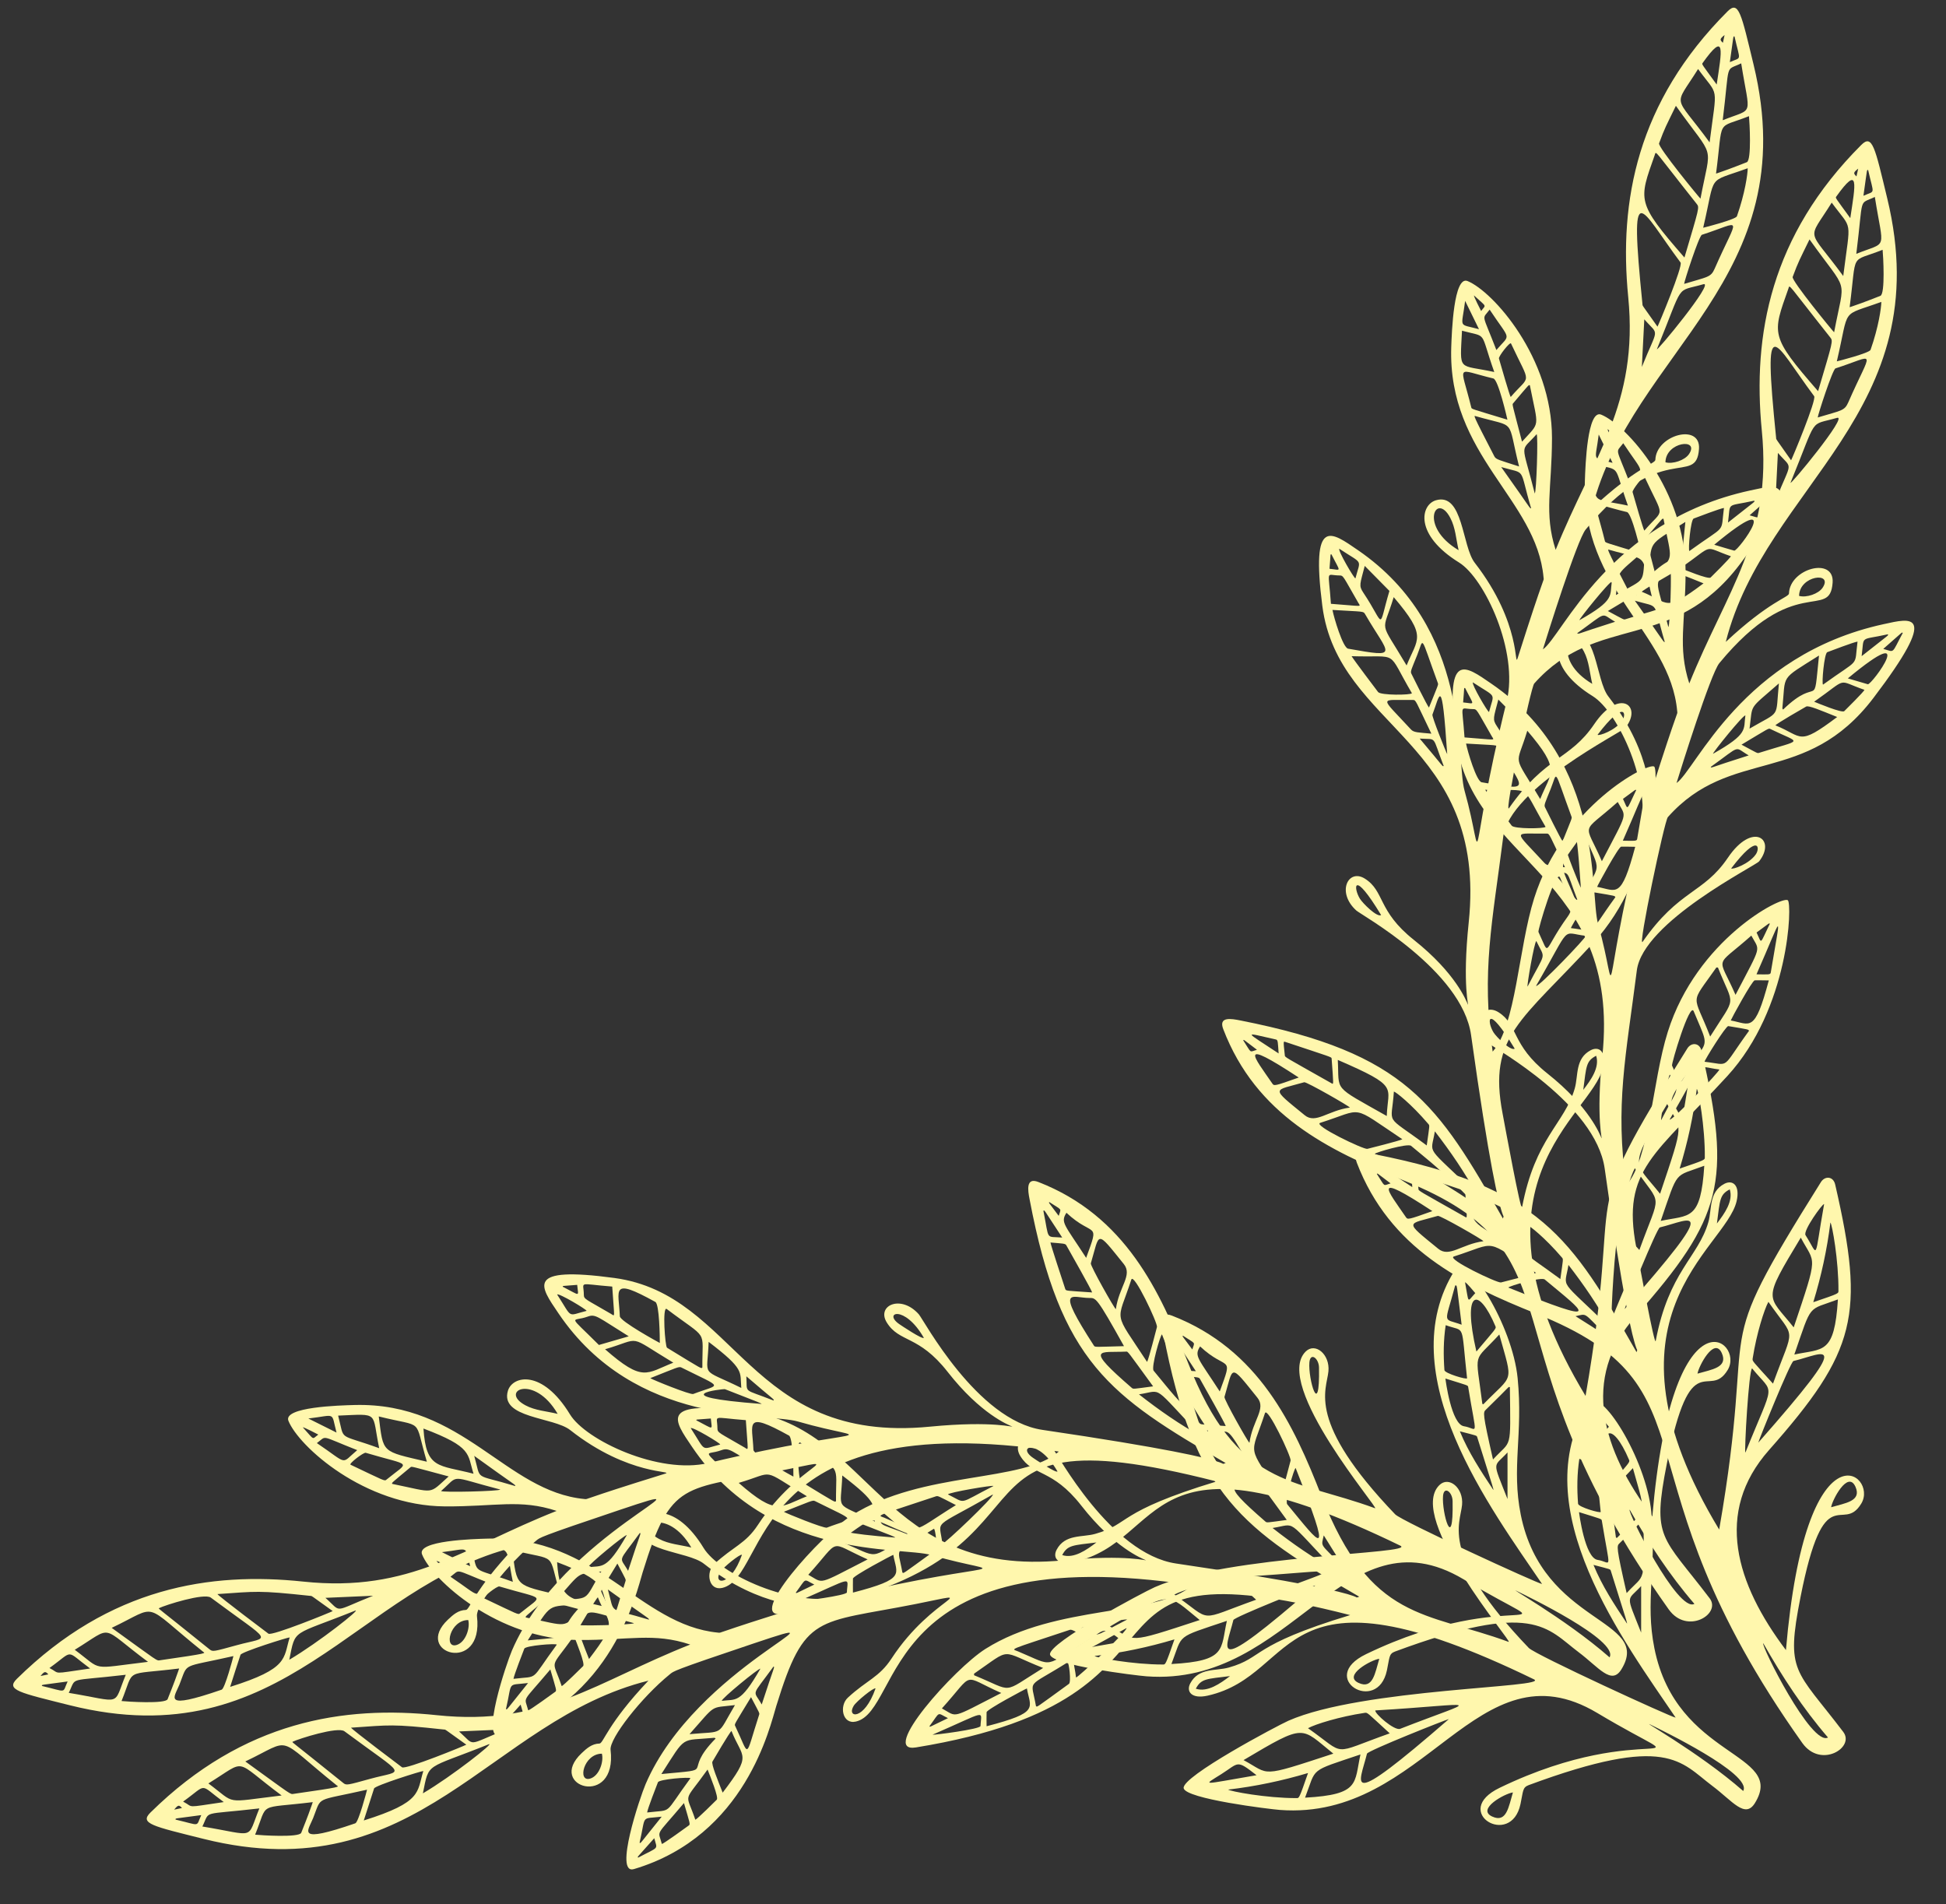 <svg xmlns="http://www.w3.org/2000/svg" xmlns:xlink="http://www.w3.org/1999/xlink" width="232" zoomAndPan="magnify" viewBox="0 0 174 170.25" height="227" preserveAspectRatio="xMidYMid meet" version="1.0"><rect x="0" y="0" width="174" height="170.25" fill="#333333" stroke="none"/><path fill="#fff7ad" d="M 49.93 117.422 C 56.82 127.621 68.57 126.297 71.336 127.098 C 78.496 129.164 78.227 127.258 63.34 130.812 C 58.93 131.863 52.371 128.773 50.965 126.465 C 48.488 122.395 45.82 123 45.414 124.355 C 44.684 126.805 49.5 126.699 50.98 127.863 C 56.262 132.027 60.441 131.469 59.449 131.773 C 51.75 134.152 52.629 134.066 52.258 134.031 C 45.203 133.355 41.441 125.371 31.707 125.625 C 30.359 125.66 25.301 125.801 25.789 127.039 C 26.695 129.305 32.562 134.645 39.777 134.691 C 44.316 134.719 46.496 134.012 49.77 135.094 C 41.387 138.398 36.711 142.43 27.113 141.414 C 18.824 140.539 9.84 141.902 1.508 150.109 C 0.496 151.109 1.719 151.34 6.246 152.473 C 25.434 157.266 31.809 141.852 46.027 138.328 C 42.359 142.195 42.004 143.938 41.656 143.949 C 40.973 143.965 40.508 144.387 40.059 144.809 C 36.855 147.832 43.27 149.754 42.648 144.512 C 42.527 143.5 45.402 139.82 47.934 137.762 C 48.289 137.473 48.078 137.469 55.414 135.004 C 65.199 131.719 50.305 137.035 45.777 147.574 C 45.273 148.75 42.926 155.711 44.73 155.172 C 54.762 152.191 56.902 142.41 57.465 140.578 C 60.023 132.289 61.043 133.23 69.898 131.477 C 76.211 130.227 71.488 130.664 67.766 136.348 C 66.656 138.043 65.578 138.258 63.863 139.848 C 63.078 140.574 63.367 142.258 64.578 141.98 C 68.848 141 66.586 125.531 94.672 129.789 C 91.449 132.621 82.551 131.453 76.16 135.492 C 73.391 137.238 66.574 144.848 69.949 144.297 C 97.715 139.766 81.629 125.523 108.773 132.461 C 99.754 135.203 101.102 136.254 97.926 137.148 C 96.77 137.477 95.227 137.145 94.477 138.566 C 94.09 139.301 94.598 139.984 96.027 139.668 C 104.426 137.793 101.926 126.891 125.207 138.203 C 126.766 138.957 109.875 138.992 103.258 141.91 C 102.285 142.336 93.699 146.895 93.887 147.938 C 94.062 148.895 101.535 149.809 102.504 149.883 C 115.543 150.867 120.109 134.801 130.859 141.207 C 141.02 147.273 135.484 141.469 122.152 147.898 C 117.719 150.035 123.164 153.344 124.008 149.359 C 124.258 148.191 124.172 147.875 124.734 147.668 C 137.176 143.055 138.301 145.59 141.16 147.734 C 142.949 149.078 144.086 150.711 144.973 149.266 C 147.785 144.695 137.961 145.328 135.977 135.43 C 135.133 131.211 136.195 128.285 135.699 123.23 C 135.23 118.465 131.121 111.918 130.113 113.512 C 124.199 122.828 133.41 135.016 137.883 141.629 C 137.52 141.605 125.336 136.012 124.75 135.402 C 116.77 127.07 118.617 124.328 118.781 122.609 C 118.922 121.09 117.598 120 116.746 120.844 C 113.758 123.793 123.453 135.047 122.945 134.855 C 115.531 132.133 110.613 133.078 106.219 121.828 C 103.715 115.434 100.625 108.711 92.84 105.684 C 91.719 105.246 91.898 106.418 92.059 107.23 C 94.84 121.863 99.211 124.789 109.594 130.816 C 107.762 131.32 115.449 131.129 93.207 127.848 C 87.344 126.984 82.59 118 82.152 117.512 C 80.551 115.711 78.348 116.73 79.293 118.25 C 80.422 120.07 82.133 119.344 84.727 122.656 C 90.668 130.258 94.66 126.445 83.137 127.562 C 66.898 129.141 65.945 115.758 54.926 114.266 C 46.883 113.18 48.297 115.004 49.93 117.422 Z M 46.98 125.652 C 44.59 124.371 47.754 122.789 49.863 126.418 C 48.859 126.172 47.863 126.125 46.98 125.652 Z M 42.34 131.77 C 39.203 130.957 38.102 131.387 37.863 127.73 C 42.273 129.398 41.773 129.988 42.34 131.77 Z M 38.168 130.695 C 34.082 129.73 34.285 129.984 33.867 126.648 C 38.055 127.691 36.969 126.66 38.168 130.695 Z M 33.906 129.488 C 30.121 128.113 30.852 128.938 30.234 126.574 C 33.996 126.418 33.215 126.195 33.906 129.488 Z M 27.078 127.625 C 27.141 127.578 28.395 128.234 28.461 128.27 C 27.859 128.707 28.164 128.816 27.078 127.625 Z M 27.57 126.832 C 30.102 126.535 29.586 126.18 30.09 128.09 C 29.176 127.633 28.328 127.211 27.57 126.832 Z M 28.332 129.031 C 29.273 128.34 28.531 128.324 31.941 129.66 C 30.414 130.941 31.215 130.977 28.332 129.031 Z M 31.344 130.965 C 31.16 130.883 32.508 129.84 32.703 129.898 C 36.863 131.141 36.676 130.566 34.547 132.305 C 34.375 132.445 34.406 132.418 31.344 130.965 Z M 35.062 132.676 C 35.059 132.547 34.871 132.715 36.707 131.188 C 36.812 131.098 36.727 131.105 40.117 132.012 C 38.262 133.66 38.992 133.48 35.062 132.676 Z M 39.441 133.312 C 41.156 131.812 40 131.953 44.73 133.184 C 44.707 133.336 39.48 133.465 39.441 133.312 Z M 42.402 130.172 C 46.199 132.918 46.102 132.742 46.066 132.871 C 42.285 131.723 43.062 132.496 42.402 130.172 Z M 33.359 142.68 C 29.664 144.141 30.633 144.23 29.098 142.867 C 30.57 142.801 32.078 142.738 33.359 142.68 Z M 27.742 142.691 C 27.922 142.711 27.645 142.543 29.75 144.051 C 29.578 144.152 24.312 146.305 24 146.07 C 23.875 145.977 19.578 142.746 19.441 142.531 C 22.969 142.293 23.027 142.184 27.742 142.691 Z M 18.852 142.848 C 24.531 147.07 24.23 146.258 21.168 147.102 C 19.074 147.676 19.027 147.703 18.734 147.469 C 13.812 143.504 14.289 143.949 14.199 143.797 C 14.781 143.508 18.262 142.41 18.852 142.848 Z M 18.176 147.699 C 18.328 147.82 18.742 147.812 14.328 148.445 C 13.977 148.496 14.258 148.633 9.988 145.551 C 14.352 143.477 12.551 143.188 18.176 147.699 Z M 13.234 148.59 C 7.945 149.219 9.254 149.418 6.684 147.512 C 10.258 145.324 8.805 145.305 13.234 148.59 Z M 3.625 149.855 C 3.973 149.43 4.051 149.414 4.324 149.711 C 4.094 149.762 3.875 149.805 3.625 149.855 Z M 4.422 149.141 C 6.684 147.52 5.773 147.504 8.059 149.184 C 4.473 149.699 5.461 149.668 4.422 149.141 Z M 3.75 150.746 C 3.762 150.613 3.516 150.688 6.047 150.344 C 5.547 151.43 6.055 151.289 3.75 150.746 Z M 6.148 151.363 C 6.887 149.879 5.914 150.367 11.246 149.746 C 10.07 152.605 11.035 152.176 6.148 151.363 Z M 10.867 152.094 C 12.09 149.086 10.957 149.809 16.055 149.18 C 16.008 149.051 16.137 149.066 14.988 151.926 C 14.809 152.371 11.367 152.148 10.867 152.094 Z M 19.82 151.078 C 14.434 152.934 15.578 151.793 16.047 150.617 C 16.855 148.586 16.109 149.156 20.871 148.074 C 20.848 148.203 20.109 150.98 19.82 151.078 Z M 31.746 144.016 C 32.41 143.758 28.48 146.867 25.867 148.402 C 26.441 145.566 26.047 146.305 31.746 144.016 Z M 25.902 146.406 C 25.32 148.281 25.855 149.172 20.578 150.828 C 20.902 149.812 21.195 148.887 21.504 147.961 C 21.59 147.699 25.758 146.387 25.902 146.406 Z M 41.867 144.852 C 42.051 145.543 41.648 146.84 40.816 147.086 C 39.664 147.418 40.23 144.859 41.867 144.852 Z M 53.766 140.512 C 52.082 143.352 52.926 142.809 49.703 143.105 C 52.152 140.355 51.457 140.797 53.766 140.512 Z M 47.188 146.672 C 49.465 143.121 48.816 143.727 51.941 143.43 C 51.973 143.453 52.008 143.477 52.039 143.496 C 48.863 146.73 52.426 146.176 47.188 146.672 Z M 45.914 150.109 C 45.953 149.789 46.766 147.711 46.879 147.414 C 46.988 147.133 49.719 146.922 49.785 147.051 C 47.293 150.441 48.289 149.816 45.914 150.109 Z M 45.242 152.809 C 45.836 150.25 45.285 150.719 47.215 150.484 C 45.102 153.109 45.367 152.863 45.242 152.809 Z M 45.117 154.148 C 45.039 154.051 44.895 154.277 46.551 152.414 C 46.836 153.473 47.035 153.133 45.117 154.148 Z M 49.648 151.266 C 49.449 151.41 47.379 152.918 47.23 152.926 C 46.895 151.605 46.559 152.414 49.207 149.27 C 49.734 151.07 49.793 151.164 49.648 151.266 Z M 52.141 148.969 C 52.039 149.066 50.383 150.723 50.223 150.758 C 49.355 148.184 49.094 149.395 51.32 146.27 C 51.562 146.891 52.332 148.773 52.141 148.969 Z M 52.668 148.336 C 52.238 147.25 51.629 145.777 51.754 145.559 C 51.84 145.418 53.285 142.938 53.457 142.82 C 54.445 145.328 55.352 144.816 52.668 148.336 Z M 55.922 141.395 C 54.621 145.402 55.125 145.172 53.789 142.379 C 53.703 142.199 53.688 142.297 55.203 139.801 C 55.992 141.297 55.98 141.215 55.922 141.395 Z M 56.16 140.453 C 55.391 139.09 55.18 139.863 57.211 137.066 C 57.34 137.129 57.305 136.926 56.16 140.453 Z M 56.043 137.262 C 54.211 140.457 53.848 139.957 52.594 140.133 C 52.5 139.98 55.934 137.156 56.043 137.262 Z M 66.34 139.023 C 65.328 141.922 63.707 141.672 64.391 140.566 C 64.648 140.148 66.211 138.891 66.34 139.023 Z M 98.035 137.914 C 97.156 138.582 96.023 139.387 94.977 139.043 C 95.457 138.137 95.914 138.176 98.035 137.914 Z M 123.328 148.316 C 122.945 149.582 122.773 151.07 121.477 150.473 C 120.035 149.812 122.621 148.406 123.328 148.316 Z M 135.004 124.031 C 135.07 129.859 135.184 128.652 133.496 130.496 C 132.543 126.312 132.605 126.285 132.863 126.039 C 135.172 123.793 134.836 123.988 135.004 124.031 Z M 132.633 125.559 C 132.602 125.547 132.57 125.539 132.543 125.527 C 131.922 120.605 131.66 121.949 134.059 119.32 C 135.301 123.809 135.348 122.766 132.633 125.559 Z M 133.715 118.586 C 133.809 118.797 133.68 118.863 132.012 120.844 C 130.719 115.25 132.199 115 133.715 118.586 Z M 131.91 115.621 C 131.148 116.441 131.367 116.609 130.996 114.66 C 131.074 114.605 131.852 115.555 131.91 115.621 Z M 130.113 114.938 C 130.309 114.957 130.203 114.566 130.691 118.445 C 128.957 117.812 129.152 118.543 130.113 114.938 Z M 129.152 122.508 C 129.055 121.176 129.059 119.852 129.266 118.488 C 131.074 119.145 130.613 118.125 131.176 123.23 C 131.188 123.391 129.176 122.797 129.152 122.508 Z M 129.242 123.258 C 131.301 123.902 131.25 123.852 131.277 124.023 C 132.059 128.797 132.18 127.723 130.895 127.523 C 129.766 127.348 129.25 123.383 129.242 123.258 Z M 130.531 127.977 C 132.133 128.395 132.031 128.336 132.094 128.531 C 133.684 133.586 133.52 133.062 133.527 133.223 C 132.406 131.527 131.316 129.883 130.531 127.977 Z M 134.793 129.867 C 134.793 131.301 134.793 132.719 134.793 134.031 C 133.395 130.48 133.512 131.262 134.793 129.867 Z M 135.797 142.344 C 136.414 142.652 144.777 146.664 143.918 148.188 C 139.875 144.641 134.148 141.504 135.797 142.344 Z M 113.246 142.629 C 112.73 142.832 110.938 141.25 111.023 140.988 C 120.559 140.418 120.562 139.773 113.246 142.629 Z M 110.043 141.211 C 110.344 141.164 110.195 141.09 112.316 143.035 C 106.93 144.945 108.539 145.059 105.008 142.574 C 105.68 142.207 107.855 141.535 110.043 141.211 Z M 99.246 145.43 C 104.848 142.098 104.312 142.469 107.273 144.852 C 100.559 147.051 101.66 146.727 99.246 145.43 Z M 97.266 146.676 C 98.863 145.66 98.574 145.355 100.402 146.777 C 95.371 147.637 95.562 147.754 97.266 146.676 Z M 117.605 141.758 C 107.977 150.121 109.609 147.582 110.281 144.852 C 110.344 144.586 117.367 141.801 117.605 141.758 Z M 109.699 144.926 C 109.129 147.496 109.695 148.512 104.742 148.785 C 105.797 146.035 105.023 146.5 109.699 144.926 Z M 103.98 148.828 C 101.289 148.832 98.008 148.215 97.871 148.066 C 100.297 147.781 102.648 147.289 105.012 146.582 C 104.199 148.926 104.211 148.824 103.98 148.828 Z M 117.078 121.809 C 117.168 120.875 117.922 121.453 117.938 122.27 C 118.023 127.031 116.953 123.289 117.078 121.809 Z M 107.992 127.984 C 106.039 125.992 106.18 126.398 106.414 125.34 C 108.004 127.934 108.086 127.855 107.992 127.984 Z M 103.898 119.312 C 107.312 127.957 106.195 126.246 103.152 122.559 C 102.906 122.258 103.766 119.328 103.898 119.312 Z M 103.449 118.648 C 103.41 118.805 102.699 121.562 102.566 121.773 C 99.473 117.051 99.855 118.414 101.156 114.414 C 101.367 113.742 103.531 118.328 103.449 118.648 Z M 100.484 113.023 C 101.289 114.027 100.059 115.031 99.773 117.055 C 99.66 117.039 97.477 113.164 97.535 112.961 C 98.355 110.207 97.949 109.875 100.484 113.023 Z M 97.117 112.469 C 95.18 109.465 94.801 109.316 95.355 108.438 C 97.809 110.73 98.367 109.055 97.117 112.469 Z M 93.824 107.48 C 95.031 108.273 94.875 107.992 94.664 108.715 C 93.691 107.406 93.766 107.562 93.824 107.48 Z M 93.293 108.266 C 93.422 108.199 93.211 107.965 94.977 110.652 C 93.445 110.527 93.844 110.98 93.293 108.266 Z M 95.242 115.23 C 94.965 114.383 93.961 111.352 93.926 111.094 C 95.012 111.191 95.25 111.176 95.34 111.34 C 95.688 111.953 97.633 115.391 97.652 115.559 C 95.27 115.391 95.312 115.441 95.242 115.23 Z M 97.816 120.324 C 94.316 114.906 95.824 116.051 97.402 116.055 C 97.988 116.055 98.043 115.945 100.5 120.363 C 97.961 120.43 97.91 120.469 97.816 120.324 Z M 101.188 124.086 C 96.887 120.359 98.344 120.965 100.676 120.852 C 100.879 120.84 100.742 120.723 103.105 123.957 C 101.293 124.195 101.34 124.219 101.188 124.086 Z M 101.84 124.672 C 104.07 124.332 102.887 123.711 107.461 128.465 C 105.488 127.367 103.66 126.102 101.84 124.672 Z M 75.152 137.84 C 75.148 137.793 75.148 137.746 75.145 137.699 C 78.637 135.301 77.344 135.625 81.324 137.191 C 77.508 139.547 78.809 139.332 75.152 137.84 Z M 77.578 139.43 C 72.938 141.805 73.715 141.586 72.273 140.805 C 75.281 137.48 73.938 137.816 77.578 139.43 Z M 71.16 142.395 C 72.164 141.043 71.785 141.172 72.812 141.68 C 71.023 142.535 71.223 142.48 71.16 142.395 Z M 71.43 143.156 C 76.434 140.984 75.781 140.934 75.723 142.379 C 75.715 142.66 71.559 143.195 71.43 143.156 Z M 76.266 142.398 C 76.266 141.953 76.254 141.551 76.266 141.145 C 76.273 140.902 79.746 139.055 79.875 139.023 C 80.176 140.773 81.074 141.152 76.266 142.398 Z M 83.629 138.613 C 80.484 140.895 80.816 140.688 80.684 140.59 C 80.25 138.098 79.73 139.07 83.496 136.695 C 83.629 136.613 83.852 138.453 83.629 138.613 Z M 84.262 138.035 C 84.016 135.762 83.168 136.824 88.773 133.625 C 88.922 133.824 84.418 138.09 84.262 138.035 Z M 79.07 135.703 C 78.469 135.453 78.047 135.664 83.641 133.805 C 83.883 133.723 83.828 133.734 85.473 134.574 C 81.211 137.219 82.457 137.117 79.07 135.703 Z M 88.832 132.867 C 85.555 134.531 86.469 134.453 84.762 133.621 C 84.777 133.445 88.816 132.762 88.832 132.867 Z M 80.426 118.406 C 78.914 117.379 80.863 116.594 82.605 119.617 C 82.492 119.797 80.551 118.492 80.426 118.406 Z M 49.816 115.746 C 49.949 115.586 52.48 117.102 52.449 117.207 C 50.664 117.656 51.234 117.934 49.816 115.746 Z M 53.551 120.258 C 50.688 117.395 51.133 118.23 52.531 117.727 C 53.258 117.461 53.375 117.719 56.219 119.484 C 55.305 119.75 54.465 119.992 53.551 120.258 Z M 54.102 120.641 C 57.492 119.648 55.961 119.289 60.203 121.84 C 57.777 122.797 57.508 123.621 54.102 120.641 Z M 61.984 124.641 C 61.734 124.738 58.32 123.359 58.145 123.223 C 60.551 122.273 60.707 122.16 60.922 122.27 C 64.805 124.211 64.449 123.695 61.984 124.641 Z M 64.824 124.211 C 68.328 125.57 67.941 125.426 68.105 125.531 C 58.961 124.836 64.695 124.16 64.824 124.211 Z M 69.16 125.223 C 66.359 124.109 66.836 124.672 66.734 123.059 C 69.309 125.281 69.234 125.094 69.16 125.223 Z M 66.281 124.098 C 62.543 122.262 63.25 123.277 63.363 119.98 C 66.629 122.473 66.152 122.637 66.281 124.098 Z M 59.617 117.043 C 63.414 119.91 62.781 118.738 62.801 122.277 C 62.652 122.352 62.984 122.551 59.641 120.504 C 59.469 120.402 59.203 116.734 59.617 117.043 Z M 58.598 116.41 C 58.961 116.609 59 119.574 58.996 120.078 C 58.863 120.012 55.438 118.137 55.422 117.691 C 55.332 115.34 54.527 114.156 58.598 116.41 Z M 54.742 115.035 C 54.934 117.961 55.02 117.703 54.637 117.48 C 52.371 116.148 52.203 116.184 52.203 115.762 C 52.195 114.531 51.578 114.785 54.742 115.035 Z M 51.609 114.883 C 51.707 115.973 51.957 115.887 50.32 115.051 C 50.32 114.953 50.191 115 51.609 114.883 Z M 51.609 114.883 " fill-opacity="1" fill-rule="nonzero"/><path fill="#fff7ad" d="M 154.469 1.016 C 146.367 9.117 144.742 18.004 145.586 26.555 C 146.527 36.152 142.457 40.832 139.098 49.164 C 138.039 45.883 138.762 43.707 138.77 39.172 C 138.777 31.953 133.48 26.047 131.219 25.129 C 129.984 24.625 129.809 29.691 129.762 31.035 C 129.438 40.75 137.398 44.617 138.016 51.645 C 138.051 52.043 138.199 50.961 135.707 58.82 C 135.359 59.895 136.113 55.801 131.863 50.32 C 130.715 48.844 130.832 44.023 128.395 44.73 C 127.035 45.125 126.414 47.793 130.461 50.297 C 132.742 51.707 135.809 58.273 134.719 62.703 C 130.996 77.789 132.918 77.707 130.945 70.672 C 130.168 67.898 131.574 56.16 121.426 49.195 C 119.02 47.547 117.203 46.113 118.234 54.168 C 119.645 65.188 133.02 66.266 131.324 82.477 C 130.121 93.953 133.957 90.02 126.406 84.027 C 123.16 81.449 123.824 79.688 122.039 78.562 C 120.555 77.625 119.469 79.781 121.277 81.414 C 121.703 81.801 130.727 86.773 131.535 92.551 C 134.758 115.57 134.953 106.938 134.383 108.953 C 128.523 98.688 125.785 94.184 110.93 91.246 C 110.066 91.074 108.941 90.879 109.375 92.016 C 112.312 99.684 118.746 102.848 125.422 105.512 C 142.102 112.172 131.91 119.57 149.211 143.906 C 150.852 146.203 153.93 144.309 152.871 142.914 C 148.574 137.258 147.699 137.652 149.043 130.852 C 151.188 120.004 152.785 125.301 154.484 122.484 C 156.055 119.871 149.52 114.824 147.742 135.59 C 143.277 129.668 141.297 123.277 146.23 117.703 C 154.043 108.871 154.832 105.633 152.148 93.977 C 151.969 93.203 151.219 93.191 150.875 93.738 C 140.512 110.281 145.324 104.438 141.77 124.812 C 130.254 105.738 142.336 99.777 143.332 95.457 C 143.664 94.027 142.98 93.516 142.242 93.898 C 140.82 94.637 141.137 96.18 140.801 97.336 C 139.887 100.48 137.258 101.754 136.094 107.957 C 135.996 108.473 134.594 100.855 134.352 99.559 C 133.023 92.625 136.062 91.281 142.5 84.262 C 148.062 78.203 148.32 68.805 147.906 68.539 C 147.32 68.164 139.77 72.07 137.176 80.312 C 135.758 84.809 135.562 91.676 133.465 94.027 C 132.438 86.895 133.441 82.453 134.41 74.824 C 134.965 70.469 145.023 65.473 145.344 65.062 C 146.902 63.078 144.762 61.48 142.551 64.742 C 140.359 67.98 138.211 67.555 134.926 72.262 C 134.465 72.914 136.871 61.461 137.18 61.117 C 142.805 54.781 149.508 58.43 155.562 50.461 C 161.559 42.566 158.922 43.328 156.469 43.859 C 143.816 46.617 139.688 56.887 137.957 58.062 C 138.316 56.902 141.008 48.285 141.781 47.348 C 148.512 39.184 151.672 43.598 151.914 40.145 C 152.082 37.801 148.082 38.887 148.012 41.113 C 148.008 41.465 146.277 41.789 142.359 45.445 C 145.918 31.402 161.438 24.941 156.793 5.77 C 155.695 1.234 155.473 0.008 154.469 1.016 Z M 137.227 44.113 C 136.031 39.367 135.883 40.527 137.395 38.824 C 137.543 38.863 137.379 44.09 137.227 44.113 Z M 136.789 34.441 C 137.566 38.375 137.75 37.648 136.09 39.492 C 135.207 36.094 135.199 36.176 135.289 36.07 C 136.828 34.246 136.66 34.438 136.789 34.441 Z M 135.105 30.711 C 136.906 34.574 136.883 33.391 135.078 35.496 C 134.973 35.352 134.242 32.801 134.027 32.059 C 133.973 31.867 135.02 30.527 135.105 30.711 Z M 133.797 31.297 C 132.484 27.879 132.496 28.621 133.195 27.684 C 135.117 30.582 135.086 29.777 133.797 31.297 Z M 131.797 26.418 C 132.98 27.512 132.875 27.207 132.434 27.809 C 132.398 27.738 131.75 26.48 131.797 26.418 Z M 131.004 26.902 C 131.375 27.664 131.793 28.516 132.242 29.434 C 130.332 28.914 130.688 29.434 131.004 26.902 Z M 130.723 29.57 C 133.082 30.203 132.262 29.465 133.609 33.262 C 130.324 32.547 130.539 33.328 130.723 29.57 Z M 131.551 36.422 C 130.57 32.426 130.074 33.016 133.527 33.84 C 133.973 33.945 134.758 37.402 134.785 37.527 C 131.48 36.52 131.594 36.59 131.551 36.422 Z M 133.617 40.805 C 131.59 36.887 131.77 37.164 131.961 37.215 C 135.684 38.285 134.715 37.297 135.828 41.707 C 134.016 41.121 133.77 41.09 133.617 40.805 Z M 134.23 41.762 C 136.551 42.438 135.781 41.656 136.902 45.445 C 136.773 45.469 136.988 45.637 134.23 41.762 Z M 129.676 46.305 C 130.145 47.191 130.188 48.191 130.422 49.195 C 126.809 47.059 128.418 43.906 129.676 46.305 Z M 129.402 67.43 C 129.301 67.273 128.016 64.074 128.078 63.898 C 128.75 62.168 128.906 60.141 129.402 67.43 Z M 128.562 61.066 C 128.625 61.227 128.613 61.176 127.77 63.266 C 127.613 63.109 126.27 60.383 126.191 60.223 C 126.094 60.02 126.215 59.82 126.711 58.586 C 127.344 57.012 126.93 56.621 128.562 61.066 Z M 125.77 59.5 C 123.25 55.238 123.598 56.773 124.617 53.391 C 127.66 56.961 126.75 57.066 125.77 59.5 Z M 124.234 52.836 C 123.172 56.41 123.898 55.98 121.898 52.988 C 121.473 52.352 121.613 52.223 122.027 50.598 C 122.82 51.402 123.547 52.133 124.234 52.836 Z M 119.754 49.066 C 121.93 50.504 121.656 49.93 121.195 51.715 C 121.082 51.738 119.594 49.195 119.754 49.066 Z M 118.875 50.855 C 119 49.453 118.922 49.57 119.051 49.566 C 119.887 51.234 119.977 50.961 118.875 50.855 Z M 119.004 53.988 C 118.785 50.82 118.512 51.441 119.75 51.453 C 120.141 51.457 120.047 51.469 121.453 53.902 C 121.676 54.289 121.914 54.203 119.004 53.988 Z M 120.539 58 C 120.07 57.914 119.27 55.23 119.141 54.535 C 121.949 54.711 121.887 54.617 122.074 54.938 C 124.18 58.574 125.266 58.844 120.539 58 Z M 123.219 61.875 C 123.102 61.723 121.074 59.043 120.852 58.672 C 125.246 58.812 123.898 57.996 126.246 61.984 C 126.16 62.156 123.449 62.184 123.219 61.875 Z M 126.164 65.227 C 123.309 62.129 123.305 62.633 126.332 62.586 C 126.617 62.582 126.551 62.629 127.984 65.598 C 126.844 65.488 126.418 65.508 126.164 65.227 Z M 126.941 66.039 C 128.555 66.152 127.992 65.672 129.086 68.484 C 128.957 68.551 129.145 68.637 126.941 66.039 Z M 121.594 80.355 C 120.996 79.383 120.953 77.629 123.492 81.82 C 123.121 82.047 121.836 80.75 121.594 80.355 Z M 127.715 100.5 C 127.848 100.652 127.824 100.605 127.57 102.418 C 123.688 99.531 124.426 100.746 124.633 97.598 C 124.797 97.629 126.148 98.664 127.715 100.5 Z M 123.996 99.785 C 119.059 96.992 119.777 97.656 119.617 94.77 C 125.195 97.188 124.086 97.121 123.996 99.785 Z M 114.938 93.164 C 119.078 94.543 119.055 94.5 119.066 94.648 C 119.234 96.918 119.238 96.957 119.109 96.887 C 114.711 94.398 114.906 94.555 114.879 94.34 C 114.738 93.035 114.75 93.105 114.938 93.164 Z M 111.16 93.016 C 111.25 92.961 111.082 92.875 112.391 93.863 C 111.668 94.07 111.953 94.23 111.16 93.016 Z M 114.094 92.945 C 114.277 92.988 114.258 93.227 114.328 94.191 C 111.254 92.141 111.066 92.266 114.094 92.945 Z M 113.762 96.879 C 112.102 94.461 110.566 92.699 116.125 96.344 C 113.953 97.117 113.922 97.113 113.762 96.879 Z M 116.66 99.715 C 113.523 97.156 113.852 97.566 116.617 96.766 C 116.816 96.711 120.68 98.922 120.695 99.031 C 118.73 99.293 117.648 100.523 116.66 99.715 Z M 118.043 100.398 C 122.051 99.125 120.668 98.715 125.391 101.863 C 125.18 101.992 122.418 102.684 122.258 102.723 C 121.945 102.801 117.367 100.613 118.043 100.398 Z M 122.922 103.176 C 122.938 103.051 125.871 102.199 126.172 102.453 C 129.789 105.473 131.664 106.699 122.922 103.176 Z M 128.297 101.156 C 129.711 102.984 130.965 104.824 132.047 106.805 C 127.328 102.195 127.938 103.383 128.297 101.156 Z M 128.93 105.738 C 129.992 105.508 129.586 105.367 131.562 107.332 C 131.438 107.418 131.605 107.402 128.93 105.738 Z M 153.953 120.984 C 154.539 122.285 153.02 122.453 151.781 122.82 C 151.867 122.195 153.273 119.477 153.953 120.984 Z M 151.504 143.406 C 150.027 144.227 145.473 135.117 145.715 134.98 C 147.402 137.953 149.258 140.809 151.504 143.406 Z M 145.266 117.047 C 145.309 116.809 148.148 109.809 148.414 109.746 C 151.207 109.074 154.004 107.129 145.266 117.047 Z M 148.492 109.164 C 150.102 104.5 149.629 105.27 152.387 104.234 C 152.07 109.199 151.066 108.613 148.492 109.164 Z M 152.434 103.473 C 152.43 103.707 152.531 103.691 150.184 104.488 C 150.906 102.129 151.414 99.781 151.719 97.359 C 151.867 97.496 152.461 100.781 152.434 103.473 Z M 151.156 95.711 C 150.223 100.914 150.703 100.387 149.496 98.496 C 149.246 98.105 151.004 95.664 151.156 95.711 Z M 149.07 98.715 C 150.352 101.141 150.684 100.039 148.434 106.738 C 146.074 103.762 145.562 104.523 149.07 98.715 Z M 144.773 109.484 C 145.117 107.293 145.805 105.125 146.176 104.453 C 148.633 108.004 148.531 106.395 146.582 111.766 C 144.652 109.629 144.727 109.781 144.773 109.484 Z M 144.715 110.402 C 146.734 112.887 146.777 111.309 144.117 117.934 C 144 117.898 144.418 110.5 144.715 110.402 Z M 142.719 94.398 C 143.055 95.445 142.242 96.574 141.566 97.449 C 141.844 95.328 141.805 94.875 142.719 94.398 Z M 142.59 79.797 C 144.516 80.117 144.355 80.09 144.438 80.219 C 141.855 83.762 142.859 83.262 140.465 82.984 C 140.449 82.859 142.371 79.762 142.59 79.797 Z M 146.211 75.715 C 144.934 80.492 144.559 79.613 142.805 79.297 C 142.84 79.168 144.715 75.707 144.957 75.703 C 145.359 75.695 145.766 75.707 146.211 75.715 Z M 146.383 75.027 C 146.348 75.219 146.09 75.18 145.105 75.168 C 147.484 69.793 147.355 69.172 146.383 75.027 Z M 145.117 71.43 C 146.367 70.516 146.215 70.586 146.297 70.648 C 145.359 72.582 145.617 72.469 145.117 71.43 Z M 144.648 71.707 C 145.414 73.156 145.641 72.383 143.23 77.004 C 141.645 73.355 141.297 74.688 144.648 71.707 Z M 141.52 74.559 C 141.566 74.559 141.613 74.562 141.66 74.566 C 143.125 78.234 143.348 76.934 140.965 80.734 C 139.426 76.742 139.094 78.031 141.52 74.559 Z M 139.492 78.469 C 140.43 80.754 140.785 81.105 140.164 81.969 C 137.887 85.125 138.648 85.652 137.559 83.328 C 137.484 83.176 139.141 77.602 139.492 78.469 Z M 137.371 84.145 C 138.188 85.855 138.273 84.945 136.586 88.211 C 136.5 88.191 137.199 84.16 137.371 84.145 Z M 137.344 88.156 C 140.594 82.562 139.516 83.414 141.789 83.676 C 141.844 83.832 137.543 88.305 137.344 88.156 Z M 142.844 65.699 C 145.293 62.492 145.457 63.859 145.043 64.445 C 144.43 65.316 142.969 65.824 142.844 65.699 Z M 145.355 55.363 C 145.172 55.422 145.258 55.434 143.766 54.633 C 146.277 53.137 146.18 53.152 146.355 53.238 C 149.141 54.598 149.367 54.09 145.355 55.363 Z M 152.32 52.16 C 148.777 54.816 149.297 53.914 146.797 52.91 C 146.918 52.738 149.406 51.309 149.551 51.227 C 149.766 51.102 150.824 51.559 152.32 52.16 Z M 152.953 51.637 C 152.758 51.832 150.523 50.902 150.262 50.797 C 153.402 48.594 152.191 48.848 154.762 49.734 C 154.723 49.891 153.055 51.539 152.953 51.637 Z M 155.062 49.234 C 154.48 49.07 153.902 48.895 153.277 48.707 C 159.77 43.32 155.402 49.328 155.062 49.234 Z M 158.188 44.648 C 157.156 46.562 157.5 46.363 156.441 46.074 C 158.316 44.43 158.09 44.574 158.188 44.648 Z M 156.848 44.766 C 156.902 44.895 157.145 44.637 154.508 46.723 C 154.758 44.797 154.285 45.344 156.848 44.766 Z M 151.441 46.363 C 151.742 46.25 153.824 45.453 154.145 45.418 C 153.832 47.793 154.465 46.801 151.055 49.27 C 150.926 49.199 151.16 46.469 151.441 46.363 Z M 150.695 46.668 C 150.168 51.836 150.781 48.312 147.484 51.496 C 147.465 51.465 147.441 51.43 147.418 51.398 C 147.738 48.277 147.129 48.918 150.695 46.668 Z M 147.113 49.156 C 146.793 52.379 147.34 51.535 144.488 53.203 C 144.789 50.895 144.344 51.586 147.113 49.156 Z M 144.117 52.023 C 143.93 53.277 144.43 53.645 141.223 55.453 C 141.152 55.383 143.949 51.922 144.117 52.023 Z M 141.016 56.621 C 143.828 54.613 143.055 54.816 144.414 55.594 C 140.836 56.727 141.09 56.75 141.016 56.621 Z M 148.914 41.336 C 148.938 39.492 152.02 39.137 151.016 40.609 C 150.648 41.148 149.582 41.516 148.914 41.336 Z M 152.23 5.645 C 154.332 2.695 153.953 4.531 153.496 7.559 C 152.195 5.766 152.152 5.754 152.23 5.645 Z M 151.832 6.172 C 153.719 8.754 153.531 7.445 152.863 12.73 C 149.617 8.285 149.613 9.734 151.832 6.172 Z M 148.344 12.816 C 148.871 11.391 148.961 11.285 149.848 9.461 C 153.402 14.461 153.016 12.625 152.047 17.762 C 151.918 17.648 148.219 13.145 148.344 12.816 Z M 147.957 13.863 C 148.102 13.457 147.777 13.277 151.699 18.219 C 151.969 18.555 151.949 18.516 150.613 23.027 C 146.289 18.059 146.52 17.949 147.957 13.863 Z M 146.859 27.195 C 145.664 15.352 146.617 18.594 150.266 23.473 C 150.496 23.789 148.305 29.039 148.203 29.207 C 146.727 27.121 146.875 27.367 146.859 27.195 Z M 147.023 28.551 C 148.375 30.094 148.289 29.125 146.805 32.812 C 146.871 31.527 146.949 30.023 147.023 28.551 Z M 148.156 31.207 C 150.641 25.133 149.73 26.16 152.301 25.414 C 153.398 25.098 147.969 31.664 148.156 31.207 Z M 153.316 24.02 C 152.973 24.809 152.695 24.742 150.586 25.383 C 150.57 25.234 151.91 21.078 152.176 20.992 C 155.918 19.785 155.461 19.129 153.316 24.02 Z M 155.305 19.336 C 155.203 19.621 152.422 20.34 152.289 20.363 C 153.457 15.387 152.547 16.406 156.27 15.043 C 156.266 15.566 156.031 17.27 155.305 19.336 Z M 156.188 14.504 C 153.309 15.641 153.305 15.516 153.434 15.555 C 154.105 10.418 153.379 11.582 156.383 10.387 C 156.434 10.887 156.633 14.328 156.188 14.504 Z M 154.035 10.75 C 154.691 5.422 154.195 6.391 155.688 5.664 C 156.465 10.574 156.895 9.598 154.035 10.75 Z M 154.672 5.555 C 155.043 2.941 154.957 3.273 155.09 3.262 C 155.613 5.57 155.758 5.062 154.672 5.555 Z M 154.051 3.828 C 153.754 3.551 153.77 3.477 154.203 3.129 C 154.148 3.379 154.102 3.594 154.051 3.828 Z M 154.051 3.828 " fill-opacity="1" fill-rule="nonzero"/><path fill="#fff7ad" d="M 61.879 129.367 C 68.77 139.57 80.516 138.246 83.281 139.043 C 90.445 141.113 90.172 139.207 75.289 142.758 C 70.875 143.812 64.32 140.723 62.914 138.41 C 60.438 134.344 57.766 134.945 57.363 136.301 C 56.633 138.75 61.445 138.648 62.93 139.812 C 68.211 143.973 72.387 143.414 71.398 143.719 C 63.695 146.102 64.574 146.012 64.203 145.977 C 57.148 145.305 53.387 137.32 43.656 137.57 C 42.309 137.605 37.246 137.746 37.738 138.984 C 38.645 141.254 44.508 146.594 51.727 146.637 C 56.262 146.664 58.441 145.957 61.715 147.043 C 53.336 150.348 48.66 154.375 39.059 153.359 C 30.77 152.484 21.789 153.852 13.457 162.059 C 12.441 163.055 13.668 163.285 18.195 164.418 C 37.379 169.211 43.758 153.801 57.977 150.273 C 54.309 154.145 53.953 155.887 53.602 155.895 C 52.922 155.91 52.453 156.332 52.008 156.754 C 48.801 159.777 55.215 161.703 54.594 156.457 C 54.477 155.449 57.348 151.77 59.883 149.711 C 60.238 149.422 60.027 149.418 67.363 146.953 C 77.148 143.668 62.25 148.984 57.727 159.52 C 57.223 160.699 54.875 167.656 56.68 167.121 C 66.707 164.141 68.848 154.355 69.414 152.527 C 71.969 144.238 72.988 145.176 81.844 143.426 C 88.16 142.176 83.434 142.609 79.715 148.293 C 78.605 149.988 77.523 150.207 75.809 151.793 C 75.023 152.52 75.316 154.207 76.527 153.93 C 80.797 152.945 78.531 137.48 106.621 141.738 C 103.398 144.57 94.5 143.398 88.105 147.438 C 85.34 149.188 78.523 156.793 81.898 156.242 C 109.66 151.715 93.578 137.469 120.723 144.41 C 111.703 147.148 113.047 148.199 109.875 149.098 C 108.715 149.426 107.176 149.094 106.426 150.516 C 106.039 151.246 106.543 151.934 107.977 151.613 C 116.371 149.738 113.871 138.84 137.152 150.152 C 138.715 150.902 121.82 150.941 115.203 153.855 C 114.234 154.285 105.645 158.84 105.836 159.887 C 106.012 160.84 113.48 161.758 114.453 161.832 C 127.488 162.812 132.059 146.75 142.809 153.156 C 152.965 159.223 147.434 153.414 134.098 159.848 C 129.664 161.98 135.113 165.293 135.953 161.305 C 136.203 160.141 136.121 159.824 136.684 159.613 C 149.125 155.004 150.246 157.535 153.109 159.684 C 154.898 161.023 156.035 162.656 156.918 161.211 C 159.734 156.645 149.91 157.277 147.926 147.375 C 147.078 143.16 148.145 140.23 147.648 135.176 C 147.176 130.41 143.066 123.867 142.059 125.461 C 136.148 134.773 145.359 146.965 149.828 153.578 C 149.465 153.555 137.281 147.961 136.695 147.348 C 128.719 139.016 130.566 136.277 130.73 134.555 C 130.871 133.035 129.547 131.949 128.695 132.793 C 125.703 135.738 135.402 146.996 134.891 146.805 C 127.48 144.078 122.559 145.023 118.164 133.777 C 115.664 127.379 112.57 120.656 104.785 117.633 C 103.664 117.195 103.848 118.363 104.004 119.18 C 106.785 133.812 111.16 136.738 121.539 142.766 C 119.711 143.266 127.398 143.074 105.156 139.797 C 99.289 138.934 94.535 129.949 94.098 129.457 C 92.5 127.66 90.297 128.68 91.238 130.199 C 92.367 132.02 94.082 131.293 96.672 134.605 C 102.613 142.207 106.605 138.391 95.086 139.512 C 78.844 141.09 77.891 127.703 66.875 126.211 C 58.832 125.125 60.246 126.949 61.879 129.367 Z M 58.926 137.598 C 56.535 136.32 59.703 134.734 61.812 138.367 C 60.809 138.121 59.812 138.07 58.926 137.598 Z M 54.285 143.715 C 51.152 142.902 50.047 143.336 49.812 139.676 C 54.219 141.344 53.723 141.934 54.285 143.715 Z M 50.113 142.645 C 46.027 141.68 46.234 141.934 45.812 138.598 C 50.004 139.641 48.914 138.605 50.113 142.645 Z M 45.855 141.434 C 42.066 140.059 42.801 140.887 42.184 138.52 C 45.941 138.367 45.164 138.141 45.855 141.434 Z M 39.027 139.57 C 39.09 139.527 40.34 140.184 40.41 140.219 C 39.809 140.656 40.109 140.762 39.027 139.57 Z M 39.516 138.781 C 42.051 138.484 41.531 138.129 42.039 140.039 C 41.125 139.582 40.273 139.16 39.516 138.781 Z M 40.281 140.98 C 41.223 140.285 40.48 140.273 43.887 141.609 C 42.359 142.887 43.164 142.922 40.281 140.98 Z M 43.293 142.914 C 43.109 142.828 44.457 141.789 44.648 141.848 C 48.812 143.086 48.625 142.516 46.492 144.254 C 46.324 144.395 46.355 144.367 43.293 142.914 Z M 47.012 144.621 C 47.008 144.496 46.816 144.66 48.652 143.137 C 48.758 143.047 48.672 143.055 52.066 143.961 C 50.211 145.609 50.941 145.43 47.012 144.621 Z M 51.391 145.262 C 53.105 143.762 51.945 143.902 56.68 145.129 C 56.652 145.285 51.43 145.414 51.391 145.262 Z M 54.352 142.121 C 58.148 144.863 58.051 144.691 58.016 144.816 C 54.23 143.668 55.012 144.441 54.352 142.121 Z M 45.309 154.629 C 41.613 156.086 42.582 156.18 41.043 154.812 C 42.52 154.75 44.023 154.684 45.309 154.629 Z M 39.691 154.641 C 39.871 154.66 39.59 154.488 41.695 155.996 C 41.527 156.098 36.258 158.254 35.945 158.016 C 35.824 157.926 31.527 154.695 31.387 154.477 C 34.918 154.238 34.977 154.129 39.691 154.641 Z M 30.797 154.797 C 36.48 159.016 36.18 158.203 33.113 159.047 C 31.02 159.625 30.973 159.648 30.684 159.414 C 25.762 155.449 26.238 155.898 26.145 155.742 C 26.73 155.457 30.207 154.359 30.797 154.797 Z M 30.121 159.645 C 30.277 159.766 30.688 159.762 26.273 160.391 C 25.922 160.441 26.203 160.582 21.934 157.496 C 26.297 155.422 24.5 155.137 30.121 159.645 Z M 25.184 160.539 C 19.895 161.168 21.199 161.363 18.633 159.461 C 22.203 157.27 20.75 157.25 25.184 160.539 Z M 15.574 161.805 C 15.922 161.375 16 161.359 16.273 161.66 C 16.039 161.707 15.82 161.754 15.574 161.805 Z M 16.371 161.086 C 18.629 159.469 17.723 159.449 20.008 161.129 C 16.422 161.648 17.41 161.617 16.371 161.086 Z M 15.699 162.695 C 15.707 162.559 15.461 162.637 17.996 162.293 C 17.492 163.375 18.004 163.234 15.699 162.695 Z M 18.094 163.312 C 18.832 161.824 17.863 162.312 23.191 161.695 C 22.02 164.555 22.98 164.121 18.094 163.312 Z M 22.812 164.043 C 24.035 161.031 22.906 161.758 28 161.129 C 27.957 161 28.086 161.012 26.934 163.875 C 26.754 164.32 23.312 164.098 22.812 164.043 Z M 31.77 163.027 C 26.379 164.883 27.527 163.738 27.996 162.566 C 28.805 160.531 28.059 161.102 32.82 160.02 C 32.793 160.148 32.059 162.93 31.77 163.027 Z M 43.691 155.965 C 44.355 155.703 40.426 158.812 37.812 160.348 C 38.387 157.512 37.992 158.25 43.691 155.965 Z M 37.852 158.352 C 37.266 160.23 37.801 161.117 32.527 162.773 C 32.852 161.762 33.145 160.832 33.449 159.91 C 33.539 159.645 37.703 158.336 37.852 158.352 Z M 53.816 156.801 C 54 157.488 53.598 158.789 52.762 159.031 C 51.609 159.367 52.176 156.809 53.816 156.801 Z M 65.715 152.457 C 64.027 155.297 64.875 154.758 61.652 155.055 C 64.102 152.301 63.406 152.742 65.715 152.457 Z M 59.137 158.621 C 61.414 155.07 60.766 155.676 63.891 155.379 C 63.922 155.398 63.957 155.422 63.988 155.445 C 60.809 158.68 64.375 158.125 59.137 158.621 Z M 57.863 162.059 C 57.898 161.738 58.711 159.656 58.828 159.359 C 58.934 159.082 61.668 158.867 61.734 158.996 C 59.242 162.387 60.238 161.766 57.863 162.059 Z M 57.188 164.758 C 57.785 162.199 57.234 162.664 59.164 162.434 C 57.051 165.055 57.316 164.812 57.188 164.758 Z M 57.062 166.094 C 56.988 166 56.844 166.227 58.5 164.359 C 58.781 165.422 58.98 165.078 57.062 166.094 Z M 61.594 163.215 C 61.395 163.359 59.328 164.863 59.18 164.875 C 58.844 163.555 58.508 164.359 61.156 161.215 C 61.68 163.02 61.738 163.109 61.594 163.215 Z M 64.09 160.914 C 63.988 161.016 62.328 162.668 62.172 162.707 C 61.305 160.129 61.043 161.34 63.266 158.219 C 63.512 158.84 64.281 160.723 64.09 160.914 Z M 64.617 160.285 C 64.188 159.195 63.578 157.723 63.703 157.508 C 63.785 157.363 65.234 154.887 65.406 154.77 C 66.395 157.273 67.301 156.762 64.617 160.285 Z M 67.871 153.34 C 66.566 157.352 67.074 157.121 65.738 154.328 C 65.652 154.148 65.637 154.246 67.152 151.746 C 67.941 153.246 67.93 153.16 67.871 153.34 Z M 68.109 152.402 C 67.34 151.035 67.129 151.809 69.16 149.012 C 69.289 149.078 69.254 148.875 68.109 152.402 Z M 67.988 149.207 C 66.156 152.402 65.797 151.902 64.543 152.078 C 64.445 151.926 67.879 149.105 67.988 149.207 Z M 78.285 150.969 C 77.273 153.871 75.656 153.617 76.336 152.516 C 76.598 152.098 78.156 150.84 78.285 150.969 Z M 109.98 149.863 C 109.105 150.531 107.969 151.336 106.922 150.992 C 107.406 150.082 107.863 150.125 109.98 149.863 Z M 135.277 160.266 C 134.891 161.531 134.723 163.02 133.426 162.422 C 131.98 161.762 134.57 160.352 135.277 160.266 Z M 146.949 135.977 C 147.02 141.805 147.133 140.602 145.445 142.441 C 144.492 138.262 144.555 138.234 144.809 137.988 C 147.117 135.742 146.781 135.938 146.949 135.977 Z M 144.578 137.508 C 144.547 137.496 144.52 137.484 144.488 137.477 C 143.871 132.555 143.609 133.895 146.004 131.27 C 147.25 135.758 147.297 134.711 144.578 137.508 Z M 145.664 130.535 C 145.754 130.746 145.629 130.812 143.961 132.789 C 142.664 127.195 144.145 126.949 145.664 130.535 Z M 143.859 127.57 C 143.098 128.387 143.316 128.555 142.945 126.605 C 143.02 126.555 143.801 127.5 143.859 127.57 Z M 142.062 126.887 C 142.258 126.906 142.152 126.516 142.637 130.391 C 140.902 129.762 141.102 130.492 142.062 126.887 Z M 141.102 134.453 C 141 133.125 141.008 131.797 141.215 130.438 C 143.02 131.09 142.562 130.074 143.125 135.18 C 143.137 135.336 141.121 134.746 141.102 134.453 Z M 141.188 135.203 C 143.25 135.848 143.195 135.797 143.227 135.973 C 144.008 140.742 144.125 139.668 142.844 139.473 C 141.715 139.297 141.199 135.332 141.188 135.203 Z M 142.48 139.922 C 144.078 140.344 143.977 140.281 144.039 140.48 C 145.633 145.535 145.465 145.012 145.477 145.168 C 144.352 143.473 143.262 141.832 142.48 139.922 Z M 146.742 141.812 C 146.742 143.246 146.742 144.668 146.742 145.98 C 145.34 142.43 145.457 143.211 146.742 141.812 Z M 147.746 154.289 C 148.359 154.602 156.727 158.609 155.867 160.137 C 151.824 156.59 146.094 153.453 147.746 154.289 Z M 125.195 154.578 C 124.68 154.777 122.887 153.199 122.973 152.934 C 132.508 152.363 132.512 151.723 125.195 154.578 Z M 121.992 153.156 C 122.293 153.113 122.141 153.039 124.262 154.984 C 118.875 156.895 120.488 157.008 116.953 154.523 C 117.625 154.156 119.801 153.484 121.992 153.156 Z M 111.191 157.375 C 116.797 154.047 116.258 154.418 119.219 156.797 C 112.508 159 113.609 158.672 111.191 157.375 Z M 109.215 158.621 C 110.812 157.609 110.523 157.301 112.352 158.727 C 107.32 159.582 107.512 159.703 109.215 158.621 Z M 129.551 153.707 C 119.926 162.066 121.555 159.527 122.227 156.801 C 122.293 156.535 129.316 153.746 129.551 153.707 Z M 121.645 156.871 C 121.074 159.441 121.641 160.461 116.691 160.734 C 117.746 157.98 116.969 158.449 121.645 156.871 Z M 115.926 160.773 C 113.234 160.781 109.957 160.16 109.816 160.012 C 112.242 159.727 114.594 159.234 116.957 158.531 C 116.145 160.875 116.16 160.773 115.926 160.773 Z M 129.027 133.754 C 129.113 132.824 129.871 133.402 129.883 134.215 C 129.969 138.977 128.902 135.234 129.027 133.754 Z M 119.938 139.934 C 117.988 137.938 118.129 138.348 118.363 137.285 C 119.953 139.879 120.031 139.805 119.938 139.934 Z M 115.848 131.258 C 119.258 139.906 118.145 138.195 115.098 134.504 C 114.855 134.207 115.711 131.277 115.848 131.258 Z M 115.398 130.594 C 115.355 130.75 114.645 133.508 114.516 133.719 C 111.418 128.996 111.801 130.359 113.105 126.359 C 113.316 125.688 115.477 130.273 115.398 130.594 Z M 112.43 124.973 C 113.234 125.973 112.004 126.98 111.719 129 C 111.609 128.988 109.426 125.109 109.484 124.906 C 110.305 122.152 109.898 121.82 112.43 124.973 Z M 109.062 124.414 C 107.125 121.414 106.75 121.266 107.305 120.387 C 109.754 122.68 110.316 121 109.062 124.414 Z M 105.77 119.426 C 106.98 120.223 106.824 119.941 106.609 120.66 C 105.641 119.355 105.715 119.508 105.77 119.426 Z M 105.242 120.211 C 105.371 120.148 105.156 119.91 106.926 122.602 C 105.391 122.477 105.789 122.926 105.242 120.211 Z M 107.191 127.176 C 106.91 126.332 105.906 123.297 105.875 123.043 C 106.961 123.141 107.195 123.125 107.289 123.285 C 107.633 123.898 109.578 127.336 109.598 127.504 C 107.215 127.34 107.262 127.391 107.191 127.176 Z M 109.766 132.27 C 106.262 126.855 107.773 127.996 109.348 128 C 109.938 128.004 109.992 127.895 112.445 132.312 C 109.906 132.375 109.859 132.418 109.766 132.27 Z M 113.133 136.035 C 108.836 132.305 110.293 132.914 112.621 132.797 C 112.828 132.789 112.688 132.672 115.055 135.902 C 113.238 136.145 113.285 136.168 113.133 136.035 Z M 113.785 136.621 C 116.016 136.277 114.832 135.66 119.406 140.41 C 117.438 139.312 115.605 138.051 113.785 136.621 Z M 87.098 149.789 C 87.098 149.742 87.094 149.695 87.094 149.648 C 90.582 147.246 89.289 147.57 93.27 149.137 C 89.453 151.496 90.754 151.281 87.098 149.789 Z M 89.527 151.375 C 84.887 153.754 85.66 153.531 84.219 152.754 C 87.227 149.426 85.887 149.762 89.527 151.375 Z M 83.109 154.344 C 84.113 152.988 83.73 153.117 84.762 153.625 C 82.969 154.484 83.172 154.43 83.109 154.344 Z M 83.379 155.105 C 88.383 152.934 87.727 152.883 87.672 154.328 C 87.66 154.609 83.508 155.145 83.379 155.105 Z M 88.215 154.348 C 88.211 153.902 88.203 153.496 88.215 153.094 C 88.219 152.852 91.691 151.004 91.82 150.969 C 92.125 152.719 93.023 153.102 88.215 154.348 Z M 95.578 150.559 C 92.434 152.84 92.766 152.633 92.629 152.539 C 92.195 150.043 91.68 151.016 95.445 148.645 C 95.578 148.562 95.801 150.398 95.578 150.559 Z M 96.211 149.984 C 95.965 147.707 95.117 148.773 100.723 145.57 C 100.867 145.77 96.367 150.035 96.211 149.984 Z M 91.02 147.652 C 90.418 147.398 89.992 147.609 95.59 145.75 C 95.828 145.672 95.773 145.684 97.422 146.52 C 93.16 149.164 94.402 149.062 91.02 147.652 Z M 100.777 144.812 C 97.504 146.477 98.414 146.398 96.707 145.57 C 96.727 145.395 100.766 144.711 100.777 144.812 Z M 92.371 130.352 C 90.863 129.324 92.809 128.543 94.555 131.566 C 94.441 131.746 92.5 130.441 92.371 130.352 Z M 61.762 127.695 C 61.898 127.535 64.426 129.051 64.398 129.156 C 62.609 129.605 63.18 129.883 61.762 127.695 Z M 65.496 132.203 C 62.633 129.34 63.082 130.18 64.48 129.672 C 65.207 129.41 65.324 129.668 68.168 131.434 C 67.254 131.699 66.41 131.941 65.496 132.203 Z M 66.051 132.59 C 69.438 131.594 67.906 131.238 72.148 133.785 C 69.723 134.746 69.457 135.566 66.051 132.59 Z M 73.934 136.59 C 73.684 136.684 70.27 135.305 70.09 135.172 C 72.5 134.223 72.656 134.109 72.871 134.215 C 76.75 136.156 76.398 135.641 73.934 136.59 Z M 76.77 136.156 C 80.277 137.516 79.891 137.371 80.055 137.48 C 70.906 136.781 76.641 136.109 76.77 136.156 Z M 81.109 137.168 C 78.309 136.059 78.781 136.621 78.68 135.008 C 81.254 137.227 81.18 137.043 81.109 137.168 Z M 78.23 136.047 C 74.492 134.207 75.195 135.227 75.312 131.926 C 78.578 134.422 78.102 134.586 78.23 136.047 Z M 71.566 128.992 C 75.363 131.855 74.727 130.684 74.75 134.223 C 74.602 134.297 74.934 134.5 71.586 132.453 C 71.418 132.348 71.152 128.68 71.566 128.992 Z M 70.547 128.359 C 70.906 128.555 70.949 131.52 70.941 132.027 C 70.812 131.961 67.387 130.086 67.367 129.641 C 67.281 127.289 66.477 126.105 70.547 128.359 Z M 66.688 126.98 C 66.883 129.906 66.965 129.652 66.586 129.43 C 64.32 128.098 64.148 128.129 64.148 127.711 C 64.145 126.477 63.527 126.734 66.688 126.98 Z M 63.559 126.832 C 63.652 127.918 63.902 127.836 62.266 126.996 C 62.266 126.902 62.137 126.945 63.559 126.832 Z M 63.559 126.832 " fill-opacity="1" fill-rule="nonzero"/><path fill="#fff7ad" d="M 166.418 12.965 C 158.316 21.066 156.691 29.949 157.531 38.5 C 158.477 48.102 154.402 52.781 151.047 61.109 C 149.988 57.832 150.711 55.652 150.715 51.117 C 150.723 43.902 145.43 37.996 143.168 37.074 C 141.93 36.574 141.754 41.637 141.711 42.98 C 141.387 52.695 149.344 56.566 149.965 63.59 C 150 63.988 150.145 62.906 147.656 70.77 C 147.309 71.844 148.062 67.75 143.809 62.27 C 142.66 60.793 142.781 55.969 140.34 56.68 C 138.98 57.074 138.359 59.738 142.406 62.242 C 144.691 63.656 147.754 70.219 146.664 74.652 C 142.945 89.738 144.863 89.652 142.891 82.617 C 142.113 79.844 143.52 68.105 133.371 61.145 C 130.969 59.492 129.148 58.059 130.18 66.117 C 131.59 77.133 144.969 78.215 143.273 94.422 C 142.07 105.902 145.902 101.965 138.352 95.977 C 135.109 93.398 135.77 91.633 133.988 90.508 C 132.5 89.57 131.418 91.727 133.227 93.363 C 133.652 93.746 142.672 98.719 143.484 104.496 C 146.707 127.516 146.898 118.887 146.332 120.902 C 140.473 110.637 137.734 106.133 122.875 103.195 C 122.016 103.023 120.891 102.828 121.32 103.965 C 124.262 111.633 130.691 114.793 137.367 117.461 C 154.051 124.117 143.859 131.516 161.156 155.852 C 162.801 158.152 165.875 156.254 164.816 154.859 C 160.523 149.203 159.648 149.602 160.992 142.797 C 163.137 131.953 164.734 137.25 166.43 134.43 C 168 131.82 161.469 126.77 159.688 147.539 C 155.223 141.617 153.242 135.227 158.176 129.652 C 165.992 120.816 166.777 117.578 164.094 105.922 C 163.918 105.148 163.168 105.137 162.82 105.688 C 152.457 122.23 157.273 116.383 153.719 136.762 C 142.199 117.684 154.281 111.723 155.277 107.402 C 155.609 105.973 154.926 105.461 154.191 105.844 C 152.766 106.586 153.086 108.125 152.75 109.281 C 151.836 112.43 149.207 113.703 148.043 119.902 C 147.941 120.418 146.543 112.805 146.301 111.504 C 144.969 104.57 148.012 103.23 154.449 96.211 C 160.012 90.148 160.266 80.754 159.852 80.488 C 159.27 80.113 151.719 84.02 149.125 92.258 C 147.707 96.754 147.512 103.625 145.414 105.977 C 144.387 98.844 145.387 94.398 146.355 86.773 C 146.91 82.414 156.973 77.422 157.293 77.012 C 158.852 75.023 156.707 73.426 154.5 76.688 C 152.305 79.93 150.156 79.5 146.875 84.207 C 146.414 84.859 148.82 73.406 149.129 73.062 C 154.754 66.727 161.453 70.375 167.512 62.406 C 173.508 54.516 170.867 55.273 168.418 55.809 C 155.766 58.566 151.633 68.836 149.906 70.012 C 150.262 68.852 152.957 60.234 153.73 59.297 C 160.461 51.133 163.617 55.543 163.863 52.094 C 164.027 49.75 160.027 50.836 159.961 53.062 C 159.953 53.414 158.223 53.734 154.309 57.395 C 157.863 43.352 173.383 36.887 168.742 17.719 C 167.645 13.18 167.422 11.957 166.418 12.965 Z M 149.172 56.059 C 147.98 51.316 147.828 52.477 149.34 50.77 C 149.492 50.812 149.328 56.035 149.172 56.059 Z M 148.738 46.387 C 149.512 50.324 149.699 49.594 148.039 51.438 C 147.152 48.039 147.148 48.125 147.238 48.02 C 148.773 46.191 148.609 46.383 148.738 46.387 Z M 147.055 42.656 C 148.852 46.523 148.832 45.34 147.027 47.445 C 146.918 47.297 146.191 44.746 145.977 44.004 C 145.922 43.812 146.969 42.477 147.055 42.656 Z M 145.746 43.242 C 144.434 39.824 144.441 40.566 145.141 39.629 C 147.062 42.531 147.035 41.727 145.746 43.242 Z M 143.742 38.367 C 144.926 39.461 144.824 39.156 144.379 39.754 C 144.344 39.684 143.699 38.43 143.742 38.367 Z M 142.949 38.852 C 143.32 39.613 143.738 40.465 144.188 41.383 C 142.281 40.863 142.633 41.383 142.949 38.852 Z M 142.668 41.516 C 145.027 42.148 144.211 41.41 145.559 45.207 C 142.27 44.496 142.488 45.273 142.668 41.516 Z M 143.5 48.371 C 142.52 44.375 142.02 44.965 145.473 45.785 C 145.918 45.891 146.707 49.348 146.734 49.477 C 143.43 48.469 143.543 48.539 143.5 48.371 Z M 145.566 52.75 C 143.535 48.836 143.715 49.109 143.91 49.164 C 147.629 50.23 146.66 49.242 147.777 53.656 C 145.965 53.07 145.715 53.039 145.566 52.75 Z M 146.18 53.711 C 148.496 54.387 147.73 53.602 148.852 57.395 C 148.723 57.418 148.938 57.582 146.18 53.711 Z M 141.625 58.25 C 142.09 59.141 142.133 60.137 142.371 61.145 C 138.758 59.004 140.363 55.852 141.625 58.25 Z M 141.352 79.375 C 141.25 79.223 139.961 76.023 140.027 75.848 C 140.699 74.117 140.852 72.086 141.352 79.375 Z M 140.512 73.012 C 140.57 73.172 140.559 73.125 139.719 75.215 C 139.559 75.055 138.219 72.328 138.141 72.172 C 138.043 71.969 138.16 71.766 138.656 70.531 C 139.289 68.957 138.875 68.57 140.512 73.012 Z M 137.715 71.445 C 135.199 67.188 135.543 68.719 136.562 65.336 C 139.609 68.906 138.695 69.012 137.715 71.445 Z M 136.184 64.781 C 135.121 68.355 135.848 67.926 133.848 64.938 C 133.418 64.297 133.559 64.168 133.973 62.547 C 134.766 63.348 135.492 64.082 136.184 64.781 Z M 131.699 61.016 C 133.879 62.449 133.605 61.875 133.141 63.66 C 133.031 63.688 131.543 61.145 131.699 61.016 Z M 130.824 62.805 C 130.949 61.398 130.871 61.52 131 61.516 C 131.836 63.184 131.926 62.906 130.824 62.805 Z M 130.949 65.934 C 130.73 62.77 130.461 63.391 131.699 63.402 C 132.086 63.406 131.992 63.418 133.398 65.852 C 133.621 66.234 133.863 66.152 130.949 65.934 Z M 132.484 69.945 C 132.016 69.863 131.219 67.18 131.086 66.484 C 133.895 66.66 133.836 66.566 134.02 66.883 C 136.125 70.523 137.211 70.789 132.484 69.945 Z M 135.168 73.824 C 135.047 73.668 133.02 70.988 132.801 70.617 C 137.195 70.762 135.848 69.945 138.195 73.93 C 138.109 74.102 135.398 74.129 135.168 73.824 Z M 138.109 77.172 C 135.258 74.078 135.254 74.578 138.281 74.531 C 138.566 74.527 138.5 74.578 139.93 77.543 C 138.789 77.434 138.367 77.453 138.109 77.172 Z M 138.891 77.988 C 140.5 78.102 139.941 77.621 141.031 80.43 C 140.906 80.5 141.094 80.582 138.891 77.988 Z M 133.539 92.305 C 132.945 91.332 132.898 89.578 135.438 93.766 C 135.066 93.996 133.781 92.699 133.539 92.305 Z M 139.664 112.445 C 139.793 112.602 139.77 112.551 139.516 114.363 C 135.633 111.48 136.375 112.691 136.578 109.547 C 136.742 109.578 138.094 110.609 139.664 112.445 Z M 135.945 111.73 C 131.008 108.938 131.723 109.605 131.566 106.719 C 137.141 109.133 136.035 109.066 135.945 111.73 Z M 126.887 105.113 C 131.023 106.488 131 106.449 131.012 106.598 C 131.184 108.867 131.184 108.902 131.055 108.836 C 126.66 106.348 126.852 106.504 126.828 106.285 C 126.684 104.98 126.699 105.051 126.887 105.113 Z M 123.109 104.961 C 123.195 104.906 123.027 104.824 124.336 105.809 C 123.617 106.02 123.902 106.176 123.109 104.961 Z M 126.039 104.895 C 126.227 104.934 126.207 105.176 126.277 106.141 C 123.203 104.086 123.016 104.215 126.039 104.895 Z M 125.707 108.828 C 124.051 106.41 122.516 104.648 128.074 108.289 C 125.902 109.066 125.867 109.062 125.707 108.828 Z M 128.605 111.66 C 125.473 109.102 125.801 109.516 128.562 108.715 C 128.762 108.656 132.629 110.867 132.641 110.98 C 130.676 111.242 129.594 112.469 128.605 111.66 Z M 129.992 112.348 C 134 111.07 132.613 110.664 137.34 113.809 C 137.125 113.938 134.363 114.629 134.207 114.668 C 133.895 114.746 129.312 112.562 129.992 112.348 Z M 134.867 115.125 C 134.887 114.996 137.816 114.148 138.121 114.402 C 141.734 117.418 143.613 118.648 134.867 115.125 Z M 140.242 113.102 C 141.66 114.934 142.91 116.773 143.992 118.75 C 139.277 114.145 139.887 115.332 140.242 113.102 Z M 140.875 117.684 C 141.938 117.457 141.531 117.312 143.512 119.281 C 143.383 119.363 143.555 119.352 140.875 117.684 Z M 165.902 132.93 C 166.488 134.234 164.969 134.398 163.73 134.766 C 163.812 134.145 165.223 131.426 165.902 132.93 Z M 163.449 155.355 C 161.973 156.176 157.422 147.066 157.66 146.926 C 159.352 149.902 161.207 152.758 163.449 155.355 Z M 157.215 128.992 C 157.258 128.758 160.094 121.754 160.363 121.691 C 163.152 121.023 165.953 119.074 157.215 128.992 Z M 160.438 121.113 C 162.051 116.445 161.574 117.219 164.336 116.184 C 164.02 121.145 163.016 120.559 160.438 121.113 Z M 164.383 115.418 C 164.379 115.652 164.477 115.641 162.133 116.434 C 162.852 114.078 163.363 111.727 163.664 109.305 C 163.812 109.445 164.406 112.73 164.383 115.418 Z M 163.102 107.66 C 162.172 112.859 162.652 112.336 161.441 110.441 C 161.191 110.055 162.953 107.613 163.102 107.66 Z M 161.016 110.66 C 162.297 113.086 162.633 111.988 160.383 118.684 C 158.02 115.711 157.512 116.469 161.016 110.66 Z M 156.719 121.43 C 157.062 119.242 157.75 117.07 158.121 116.402 C 160.582 119.953 160.48 118.34 158.531 123.715 C 156.602 121.578 156.676 121.73 156.719 121.43 Z M 156.664 122.352 C 158.68 124.836 158.723 123.258 156.062 129.883 C 155.949 129.844 156.367 122.445 156.664 122.352 Z M 154.664 106.344 C 155 107.395 154.188 108.523 153.516 109.395 C 153.793 107.277 153.754 106.82 154.664 106.344 Z M 154.535 91.746 C 156.465 92.066 156.305 92.039 156.387 92.168 C 153.805 95.711 154.805 95.207 152.414 94.934 C 152.395 94.805 154.32 91.711 154.535 91.746 Z M 158.156 87.66 C 156.883 92.438 156.508 91.562 154.754 91.242 C 154.789 91.117 156.664 87.656 156.902 87.652 C 157.309 87.645 157.711 87.656 158.156 87.66 Z M 158.328 86.973 C 158.297 87.168 158.039 87.125 157.055 87.117 C 159.434 81.738 159.305 81.121 158.328 86.973 Z M 157.062 83.379 C 158.312 82.465 158.164 82.531 158.246 82.598 C 157.305 84.527 157.566 84.414 157.062 83.379 Z M 156.594 83.656 C 157.363 85.105 157.59 84.332 155.18 88.953 C 153.59 85.305 153.242 86.633 156.594 83.656 Z M 153.469 86.504 C 153.516 86.508 153.562 86.512 153.609 86.512 C 155.074 90.18 155.297 88.879 152.914 92.68 C 151.375 88.688 151.039 89.977 153.469 86.504 Z M 151.441 90.418 C 152.375 92.699 152.73 93.051 152.109 93.918 C 149.836 97.074 150.598 97.598 149.504 95.277 C 149.43 95.121 151.09 89.551 151.441 90.418 Z M 149.316 96.09 C 150.137 97.805 150.223 96.895 148.531 100.156 C 148.449 100.141 149.145 96.105 149.316 96.09 Z M 149.289 100.105 C 152.539 94.512 151.465 95.363 153.734 95.625 C 153.793 95.777 149.488 100.254 149.289 100.105 Z M 154.793 77.648 C 157.238 74.441 157.406 75.809 156.992 76.395 C 156.379 77.266 154.918 77.77 154.793 77.648 Z M 157.301 67.309 C 157.121 67.367 157.207 67.383 155.715 66.582 C 158.223 65.082 158.125 65.098 158.301 65.184 C 161.09 66.547 161.316 66.039 157.301 67.309 Z M 164.27 64.109 C 160.727 66.766 161.246 65.863 158.746 64.855 C 158.867 64.684 161.352 63.258 161.496 63.176 C 161.715 63.051 162.773 63.508 164.27 64.109 Z M 164.902 63.586 C 164.703 63.781 162.473 62.848 162.211 62.742 C 165.352 60.543 164.137 60.793 166.707 61.68 C 166.672 61.84 165.004 63.484 164.902 63.586 Z M 167.008 61.18 C 166.43 61.016 165.852 60.84 165.223 60.656 C 171.715 55.27 167.348 61.277 167.008 61.18 Z M 170.133 56.598 C 169.102 58.508 169.449 58.312 168.391 58.02 C 170.266 56.379 170.039 56.52 170.133 56.598 Z M 168.793 56.715 C 168.852 56.84 169.094 56.582 166.457 58.668 C 166.703 56.742 166.234 57.289 168.793 56.715 Z M 163.387 58.312 C 163.688 58.199 165.773 57.402 166.09 57.367 C 165.781 59.742 166.41 58.75 163.004 61.215 C 162.871 61.148 163.109 58.414 163.387 58.312 Z M 162.645 58.613 C 162.113 63.785 162.727 60.258 159.434 63.445 C 159.41 63.41 159.387 63.379 159.367 63.344 C 159.688 60.223 159.078 60.867 162.645 58.613 Z M 159.059 61.105 C 158.738 64.324 159.285 63.484 156.434 65.148 C 156.738 62.844 156.289 63.535 159.059 61.105 Z M 156.062 63.973 C 155.879 65.227 156.375 65.59 153.168 67.398 C 153.098 67.328 155.898 63.867 156.062 63.973 Z M 152.965 68.57 C 155.773 66.559 155 66.762 156.359 67.543 C 152.785 68.672 153.039 68.695 152.965 68.57 Z M 160.863 53.281 C 160.887 51.441 163.965 51.082 162.961 52.559 C 162.594 53.094 161.527 53.465 160.863 53.281 Z M 164.176 17.594 C 166.281 14.641 165.902 16.48 165.441 19.504 C 164.141 17.711 164.098 17.703 164.176 17.594 Z M 163.781 18.117 C 165.668 20.699 165.477 19.395 164.812 24.68 C 161.562 20.234 161.562 21.684 163.781 18.117 Z M 160.289 24.762 C 160.82 23.34 160.906 23.234 161.797 21.406 C 165.352 26.406 164.965 24.57 163.996 29.711 C 163.867 29.598 160.168 25.09 160.289 24.762 Z M 159.906 25.812 C 160.047 25.406 159.723 25.223 163.648 30.168 C 163.914 30.504 163.898 30.461 162.562 34.977 C 158.238 30.004 158.465 29.898 159.906 25.812 Z M 158.809 39.141 C 157.609 27.297 158.566 30.543 162.211 35.422 C 162.445 35.734 160.254 40.988 160.148 41.156 C 158.676 39.066 158.824 39.312 158.809 39.141 Z M 158.969 40.496 C 160.324 42.043 160.238 41.074 158.754 44.758 C 158.82 43.477 158.895 41.969 158.969 40.496 Z M 160.102 43.152 C 162.59 37.082 161.68 38.109 164.25 37.363 C 165.348 37.043 159.914 43.609 160.102 43.152 Z M 165.266 35.969 C 164.922 36.754 164.645 36.688 162.531 37.328 C 162.516 37.18 163.855 33.023 164.121 32.938 C 167.863 31.73 167.41 31.074 165.266 35.969 Z M 167.254 31.281 C 167.148 31.57 164.367 32.285 164.238 32.309 C 165.406 27.336 164.496 28.355 168.219 26.992 C 168.211 27.512 167.98 29.219 167.254 31.281 Z M 168.133 26.453 C 165.254 27.59 165.25 27.461 165.379 27.5 C 166.051 22.367 165.328 23.531 168.332 22.336 C 168.383 22.836 168.582 26.277 168.133 26.453 Z M 165.98 22.695 C 166.641 17.371 166.145 18.336 167.637 17.609 C 168.414 22.52 168.84 21.547 165.98 22.695 Z M 166.617 17.504 C 166.988 14.887 166.906 15.219 167.039 15.207 C 167.562 17.516 167.707 17.008 166.617 17.504 Z M 165.996 15.773 C 165.699 15.5 165.715 15.422 166.148 15.078 C 166.094 15.324 166.047 15.543 165.996 15.773 Z M 165.996 15.773 " fill-opacity="1" fill-rule="nonzero"/></svg>